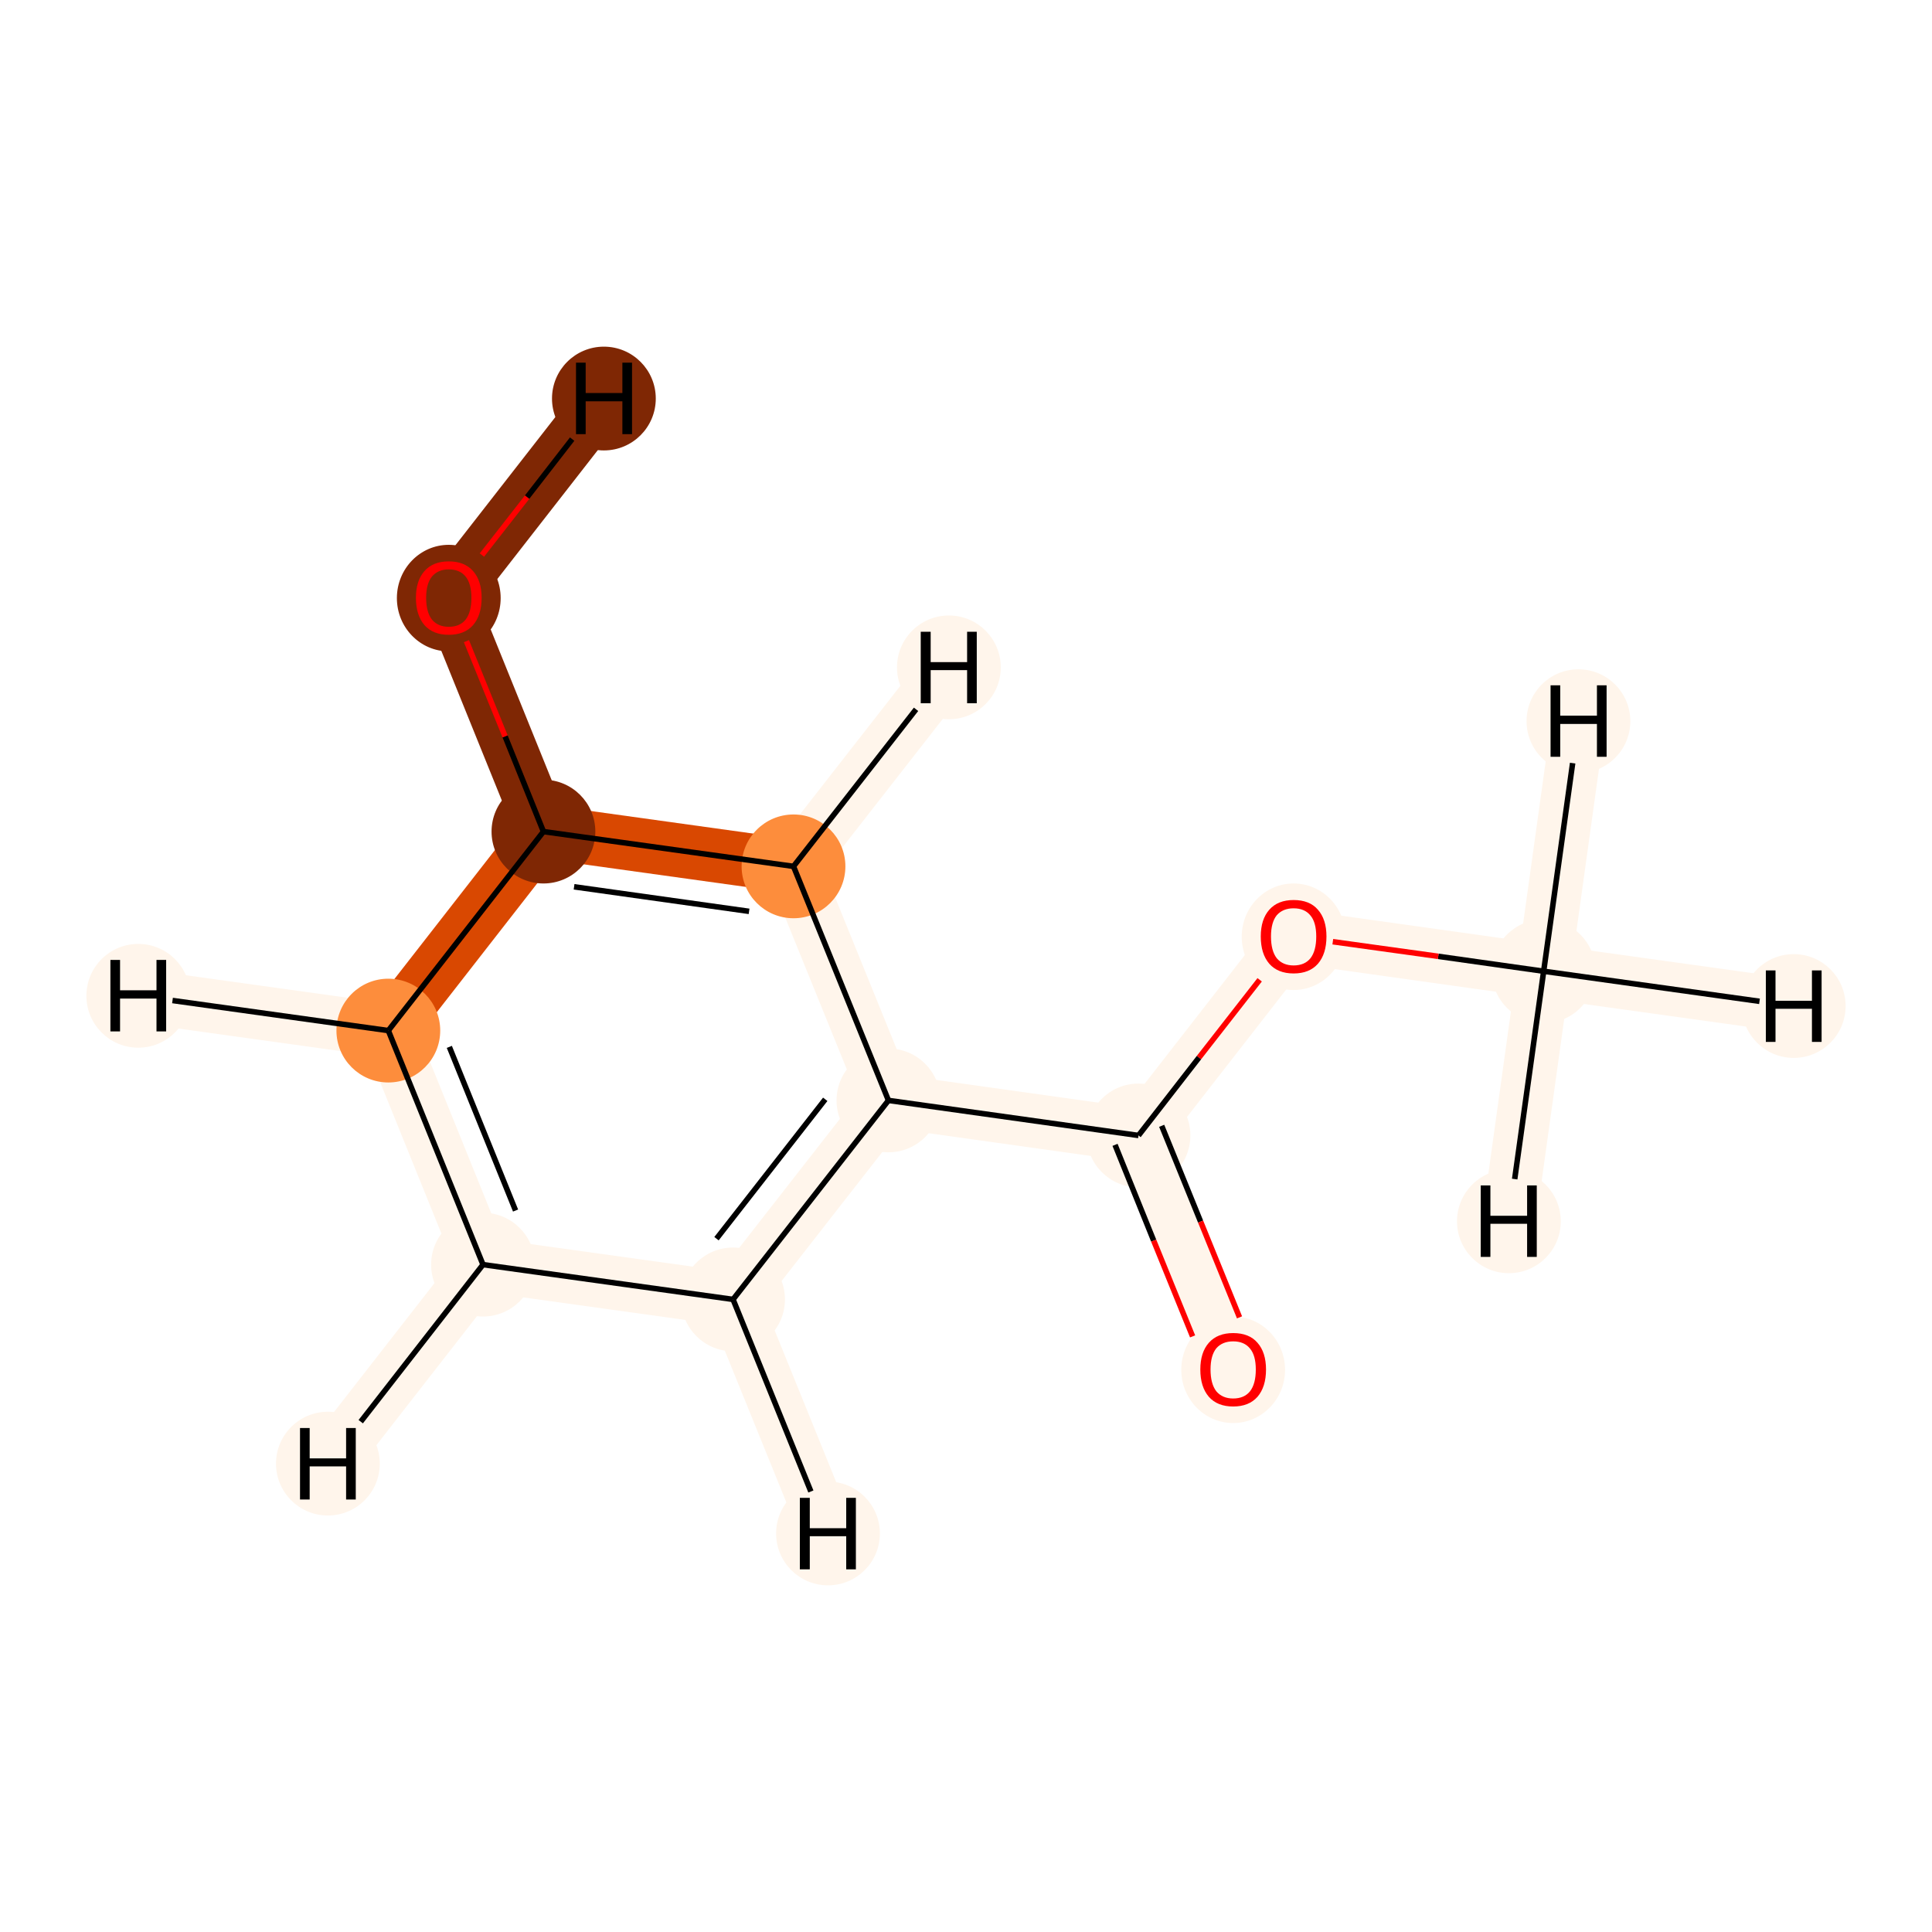 <?xml version='1.0' encoding='iso-8859-1'?>
<svg version='1.1' baseProfile='full'
              xmlns='http://www.w3.org/2000/svg'
                      xmlns:rdkit='http://www.rdkit.org/xml'
                      xmlns:xlink='http://www.w3.org/1999/xlink'
                  xml:space='preserve'
width='700px' height='700px' viewBox='0 0 700 700'>
<!-- END OF HEADER -->
<rect style='opacity:1.0;fill:#FFFFFF;stroke:none' width='700.0' height='700.0' x='0.0' y='0.0'> </rect>
<path d='M 559.3,351.9 L 468.7,339.2' style='fill:none;fill-rule:evenodd;stroke:#FFF5EB;stroke-width:19.5px;stroke-linecap:butt;stroke-linejoin:miter;stroke-opacity:1' />
<path d='M 559.3,351.9 L 649.9,364.5' style='fill:none;fill-rule:evenodd;stroke:#FFF5EB;stroke-width:19.5px;stroke-linecap:butt;stroke-linejoin:miter;stroke-opacity:1' />
<path d='M 559.3,351.9 L 571.9,261.3' style='fill:none;fill-rule:evenodd;stroke:#FFF5EB;stroke-width:19.5px;stroke-linecap:butt;stroke-linejoin:miter;stroke-opacity:1' />
<path d='M 559.3,351.9 L 546.7,442.5' style='fill:none;fill-rule:evenodd;stroke:#FFF5EB;stroke-width:19.5px;stroke-linecap:butt;stroke-linejoin:miter;stroke-opacity:1' />
<path d='M 468.7,339.2 L 412.5,411.4' style='fill:none;fill-rule:evenodd;stroke:#FFF5EB;stroke-width:19.5px;stroke-linecap:butt;stroke-linejoin:miter;stroke-opacity:1' />
<path d='M 412.5,411.4 L 446.8,496.1' style='fill:none;fill-rule:evenodd;stroke:#FFF5EB;stroke-width:19.5px;stroke-linecap:butt;stroke-linejoin:miter;stroke-opacity:1' />
<path d='M 412.5,411.4 L 321.9,398.7' style='fill:none;fill-rule:evenodd;stroke:#FFF5EB;stroke-width:19.5px;stroke-linecap:butt;stroke-linejoin:miter;stroke-opacity:1' />
<path d='M 321.9,398.7 L 265.6,470.8' style='fill:none;fill-rule:evenodd;stroke:#FFF5EB;stroke-width:19.5px;stroke-linecap:butt;stroke-linejoin:miter;stroke-opacity:1' />
<path d='M 321.9,398.7 L 287.5,313.9' style='fill:none;fill-rule:evenodd;stroke:#FFF5EB;stroke-width:19.5px;stroke-linecap:butt;stroke-linejoin:miter;stroke-opacity:1' />
<path d='M 265.6,470.8 L 175.0,458.2' style='fill:none;fill-rule:evenodd;stroke:#FFF5EB;stroke-width:19.5px;stroke-linecap:butt;stroke-linejoin:miter;stroke-opacity:1' />
<path d='M 265.6,470.8 L 300.0,555.6' style='fill:none;fill-rule:evenodd;stroke:#FFF5EB;stroke-width:19.5px;stroke-linecap:butt;stroke-linejoin:miter;stroke-opacity:1' />
<path d='M 175.0,458.2 L 140.7,373.4' style='fill:none;fill-rule:evenodd;stroke:#FFF5EB;stroke-width:19.5px;stroke-linecap:butt;stroke-linejoin:miter;stroke-opacity:1' />
<path d='M 175.0,458.2 L 118.8,530.3' style='fill:none;fill-rule:evenodd;stroke:#FFF5EB;stroke-width:19.5px;stroke-linecap:butt;stroke-linejoin:miter;stroke-opacity:1' />
<path d='M 140.7,373.4 L 196.9,301.3' style='fill:none;fill-rule:evenodd;stroke:#D94801;stroke-width:19.5px;stroke-linecap:butt;stroke-linejoin:miter;stroke-opacity:1' />
<path d='M 140.7,373.4 L 50.1,360.8' style='fill:none;fill-rule:evenodd;stroke:#FFF5EB;stroke-width:19.5px;stroke-linecap:butt;stroke-linejoin:miter;stroke-opacity:1' />
<path d='M 196.9,301.3 L 287.5,313.9' style='fill:none;fill-rule:evenodd;stroke:#D94801;stroke-width:19.5px;stroke-linecap:butt;stroke-linejoin:miter;stroke-opacity:1' />
<path d='M 196.9,301.3 L 162.6,216.5' style='fill:none;fill-rule:evenodd;stroke:#7F2704;stroke-width:19.5px;stroke-linecap:butt;stroke-linejoin:miter;stroke-opacity:1' />
<path d='M 287.5,313.9 L 343.8,241.8' style='fill:none;fill-rule:evenodd;stroke:#FFF5EB;stroke-width:19.5px;stroke-linecap:butt;stroke-linejoin:miter;stroke-opacity:1' />
<path d='M 162.6,216.5 L 218.8,144.4' style='fill:none;fill-rule:evenodd;stroke:#7F2704;stroke-width:19.5px;stroke-linecap:butt;stroke-linejoin:miter;stroke-opacity:1' />
<ellipse cx='559.3' cy='351.9' rx='18.3' ry='18.3'  style='fill:#FFF5EB;fill-rule:evenodd;stroke:#FFF5EB;stroke-width:1.0px;stroke-linecap:butt;stroke-linejoin:miter;stroke-opacity:1' />
<ellipse cx='468.7' cy='339.4' rx='18.3' ry='18.8'  style='fill:#FFF5EB;fill-rule:evenodd;stroke:#FFF5EB;stroke-width:1.0px;stroke-linecap:butt;stroke-linejoin:miter;stroke-opacity:1' />
<ellipse cx='412.5' cy='411.4' rx='18.3' ry='18.3'  style='fill:#FFF5EB;fill-rule:evenodd;stroke:#FFF5EB;stroke-width:1.0px;stroke-linecap:butt;stroke-linejoin:miter;stroke-opacity:1' />
<ellipse cx='446.8' cy='496.3' rx='18.3' ry='18.8'  style='fill:#FFF5EB;fill-rule:evenodd;stroke:#FFF5EB;stroke-width:1.0px;stroke-linecap:butt;stroke-linejoin:miter;stroke-opacity:1' />
<ellipse cx='321.9' cy='398.7' rx='18.3' ry='18.3'  style='fill:#FFF5EB;fill-rule:evenodd;stroke:#FFF5EB;stroke-width:1.0px;stroke-linecap:butt;stroke-linejoin:miter;stroke-opacity:1' />
<ellipse cx='265.6' cy='470.8' rx='18.3' ry='18.3'  style='fill:#FFF5EB;fill-rule:evenodd;stroke:#FFF5EB;stroke-width:1.0px;stroke-linecap:butt;stroke-linejoin:miter;stroke-opacity:1' />
<ellipse cx='175.0' cy='458.2' rx='18.3' ry='18.3'  style='fill:#FFF5EB;fill-rule:evenodd;stroke:#FFF5EB;stroke-width:1.0px;stroke-linecap:butt;stroke-linejoin:miter;stroke-opacity:1' />
<ellipse cx='140.7' cy='373.4' rx='18.3' ry='18.3'  style='fill:#FD8D3C;fill-rule:evenodd;stroke:#FD8D3C;stroke-width:1.0px;stroke-linecap:butt;stroke-linejoin:miter;stroke-opacity:1' />
<ellipse cx='196.9' cy='301.3' rx='18.3' ry='18.3'  style='fill:#7F2704;fill-rule:evenodd;stroke:#7F2704;stroke-width:1.0px;stroke-linecap:butt;stroke-linejoin:miter;stroke-opacity:1' />
<ellipse cx='287.5' cy='313.9' rx='18.3' ry='18.3'  style='fill:#FD8D3C;fill-rule:evenodd;stroke:#FD8D3C;stroke-width:1.0px;stroke-linecap:butt;stroke-linejoin:miter;stroke-opacity:1' />
<ellipse cx='162.6' cy='216.7' rx='18.3' ry='18.8'  style='fill:#7F2704;fill-rule:evenodd;stroke:#7F2704;stroke-width:1.0px;stroke-linecap:butt;stroke-linejoin:miter;stroke-opacity:1' />
<ellipse cx='649.9' cy='364.5' rx='18.3' ry='18.3'  style='fill:#FFF5EB;fill-rule:evenodd;stroke:#FFF5EB;stroke-width:1.0px;stroke-linecap:butt;stroke-linejoin:miter;stroke-opacity:1' />
<ellipse cx='571.9' cy='261.3' rx='18.3' ry='18.3'  style='fill:#FFF5EB;fill-rule:evenodd;stroke:#FFF5EB;stroke-width:1.0px;stroke-linecap:butt;stroke-linejoin:miter;stroke-opacity:1' />
<ellipse cx='546.7' cy='442.5' rx='18.3' ry='18.3'  style='fill:#FFF5EB;fill-rule:evenodd;stroke:#FFF5EB;stroke-width:1.0px;stroke-linecap:butt;stroke-linejoin:miter;stroke-opacity:1' />
<ellipse cx='300.0' cy='555.6' rx='18.3' ry='18.3'  style='fill:#FFF5EB;fill-rule:evenodd;stroke:#FFF5EB;stroke-width:1.0px;stroke-linecap:butt;stroke-linejoin:miter;stroke-opacity:1' />
<ellipse cx='118.8' cy='530.3' rx='18.3' ry='18.3'  style='fill:#FFF5EB;fill-rule:evenodd;stroke:#FFF5EB;stroke-width:1.0px;stroke-linecap:butt;stroke-linejoin:miter;stroke-opacity:1' />
<ellipse cx='50.1' cy='360.8' rx='18.3' ry='18.3'  style='fill:#FFF5EB;fill-rule:evenodd;stroke:#FFF5EB;stroke-width:1.0px;stroke-linecap:butt;stroke-linejoin:miter;stroke-opacity:1' />
<ellipse cx='343.8' cy='241.8' rx='18.3' ry='18.3'  style='fill:#FFF5EB;fill-rule:evenodd;stroke:#FFF5EB;stroke-width:1.0px;stroke-linecap:butt;stroke-linejoin:miter;stroke-opacity:1' />
<ellipse cx='218.8' cy='144.4' rx='18.3' ry='18.3'  style='fill:#7F2704;fill-rule:evenodd;stroke:#7F2704;stroke-width:1.0px;stroke-linecap:butt;stroke-linejoin:miter;stroke-opacity:1' />
<path class='bond-0 atom-0 atom-1' d='M 559.3,351.9 L 521.1,346.5' style='fill:none;fill-rule:evenodd;stroke:#000000;stroke-width:2.0px;stroke-linecap:butt;stroke-linejoin:miter;stroke-opacity:1' />
<path class='bond-0 atom-0 atom-1' d='M 521.1,346.5 L 482.9,341.2' style='fill:none;fill-rule:evenodd;stroke:#FF0000;stroke-width:2.0px;stroke-linecap:butt;stroke-linejoin:miter;stroke-opacity:1' />
<path class='bond-11 atom-0 atom-11' d='M 559.3,351.9 L 637.5,362.8' style='fill:none;fill-rule:evenodd;stroke:#000000;stroke-width:2.0px;stroke-linecap:butt;stroke-linejoin:miter;stroke-opacity:1' />
<path class='bond-12 atom-0 atom-12' d='M 559.3,351.9 L 569.8,276.5' style='fill:none;fill-rule:evenodd;stroke:#000000;stroke-width:2.0px;stroke-linecap:butt;stroke-linejoin:miter;stroke-opacity:1' />
<path class='bond-13 atom-0 atom-13' d='M 559.3,351.9 L 548.8,427.2' style='fill:none;fill-rule:evenodd;stroke:#000000;stroke-width:2.0px;stroke-linecap:butt;stroke-linejoin:miter;stroke-opacity:1' />
<path class='bond-1 atom-1 atom-2' d='M 456.4,355.0 L 434.4,383.2' style='fill:none;fill-rule:evenodd;stroke:#FF0000;stroke-width:2.0px;stroke-linecap:butt;stroke-linejoin:miter;stroke-opacity:1' />
<path class='bond-1 atom-1 atom-2' d='M 434.4,383.2 L 412.5,411.4' style='fill:none;fill-rule:evenodd;stroke:#000000;stroke-width:2.0px;stroke-linecap:butt;stroke-linejoin:miter;stroke-opacity:1' />
<path class='bond-2 atom-2 atom-3' d='M 404.0,414.8 L 418.0,449.5' style='fill:none;fill-rule:evenodd;stroke:#000000;stroke-width:2.0px;stroke-linecap:butt;stroke-linejoin:miter;stroke-opacity:1' />
<path class='bond-2 atom-2 atom-3' d='M 418.0,449.5 L 432.1,484.2' style='fill:none;fill-rule:evenodd;stroke:#FF0000;stroke-width:2.0px;stroke-linecap:butt;stroke-linejoin:miter;stroke-opacity:1' />
<path class='bond-2 atom-2 atom-3' d='M 420.9,407.9 L 435.0,442.6' style='fill:none;fill-rule:evenodd;stroke:#000000;stroke-width:2.0px;stroke-linecap:butt;stroke-linejoin:miter;stroke-opacity:1' />
<path class='bond-2 atom-2 atom-3' d='M 435.0,442.6 L 449.1,477.3' style='fill:none;fill-rule:evenodd;stroke:#FF0000;stroke-width:2.0px;stroke-linecap:butt;stroke-linejoin:miter;stroke-opacity:1' />
<path class='bond-3 atom-2 atom-4' d='M 412.5,411.4 L 321.9,398.7' style='fill:none;fill-rule:evenodd;stroke:#000000;stroke-width:2.0px;stroke-linecap:butt;stroke-linejoin:miter;stroke-opacity:1' />
<path class='bond-4 atom-4 atom-5' d='M 321.9,398.7 L 265.6,470.8' style='fill:none;fill-rule:evenodd;stroke:#000000;stroke-width:2.0px;stroke-linecap:butt;stroke-linejoin:miter;stroke-opacity:1' />
<path class='bond-4 atom-4 atom-5' d='M 299.0,398.3 L 259.6,448.8' style='fill:none;fill-rule:evenodd;stroke:#000000;stroke-width:2.0px;stroke-linecap:butt;stroke-linejoin:miter;stroke-opacity:1' />
<path class='bond-10 atom-9 atom-4' d='M 287.5,313.9 L 321.9,398.7' style='fill:none;fill-rule:evenodd;stroke:#000000;stroke-width:2.0px;stroke-linecap:butt;stroke-linejoin:miter;stroke-opacity:1' />
<path class='bond-5 atom-5 atom-6' d='M 265.6,470.8 L 175.0,458.2' style='fill:none;fill-rule:evenodd;stroke:#000000;stroke-width:2.0px;stroke-linecap:butt;stroke-linejoin:miter;stroke-opacity:1' />
<path class='bond-14 atom-5 atom-14' d='M 265.6,470.8 L 293.8,540.4' style='fill:none;fill-rule:evenodd;stroke:#000000;stroke-width:2.0px;stroke-linecap:butt;stroke-linejoin:miter;stroke-opacity:1' />
<path class='bond-6 atom-6 atom-7' d='M 175.0,458.2 L 140.7,373.4' style='fill:none;fill-rule:evenodd;stroke:#000000;stroke-width:2.0px;stroke-linecap:butt;stroke-linejoin:miter;stroke-opacity:1' />
<path class='bond-6 atom-6 atom-7' d='M 186.8,438.6 L 162.8,379.3' style='fill:none;fill-rule:evenodd;stroke:#000000;stroke-width:2.0px;stroke-linecap:butt;stroke-linejoin:miter;stroke-opacity:1' />
<path class='bond-15 atom-6 atom-15' d='M 175.0,458.2 L 130.7,515.1' style='fill:none;fill-rule:evenodd;stroke:#000000;stroke-width:2.0px;stroke-linecap:butt;stroke-linejoin:miter;stroke-opacity:1' />
<path class='bond-7 atom-7 atom-8' d='M 140.7,373.4 L 196.9,301.3' style='fill:none;fill-rule:evenodd;stroke:#000000;stroke-width:2.0px;stroke-linecap:butt;stroke-linejoin:miter;stroke-opacity:1' />
<path class='bond-16 atom-7 atom-16' d='M 140.7,373.4 L 62.5,362.5' style='fill:none;fill-rule:evenodd;stroke:#000000;stroke-width:2.0px;stroke-linecap:butt;stroke-linejoin:miter;stroke-opacity:1' />
<path class='bond-8 atom-8 atom-9' d='M 196.9,301.3 L 287.5,313.9' style='fill:none;fill-rule:evenodd;stroke:#000000;stroke-width:2.0px;stroke-linecap:butt;stroke-linejoin:miter;stroke-opacity:1' />
<path class='bond-8 atom-8 atom-9' d='M 208.0,321.3 L 271.4,330.2' style='fill:none;fill-rule:evenodd;stroke:#000000;stroke-width:2.0px;stroke-linecap:butt;stroke-linejoin:miter;stroke-opacity:1' />
<path class='bond-9 atom-8 atom-10' d='M 196.9,301.3 L 183.0,266.8' style='fill:none;fill-rule:evenodd;stroke:#000000;stroke-width:2.0px;stroke-linecap:butt;stroke-linejoin:miter;stroke-opacity:1' />
<path class='bond-9 atom-8 atom-10' d='M 183.0,266.8 L 169.0,232.3' style='fill:none;fill-rule:evenodd;stroke:#FF0000;stroke-width:2.0px;stroke-linecap:butt;stroke-linejoin:miter;stroke-opacity:1' />
<path class='bond-17 atom-9 atom-17' d='M 287.5,313.9 L 331.9,257.0' style='fill:none;fill-rule:evenodd;stroke:#000000;stroke-width:2.0px;stroke-linecap:butt;stroke-linejoin:miter;stroke-opacity:1' />
<path class='bond-18 atom-10 atom-18' d='M 174.6,201.1 L 191.0,180.1' style='fill:none;fill-rule:evenodd;stroke:#FF0000;stroke-width:2.0px;stroke-linecap:butt;stroke-linejoin:miter;stroke-opacity:1' />
<path class='bond-18 atom-10 atom-18' d='M 191.0,180.1 L 207.3,159.1' style='fill:none;fill-rule:evenodd;stroke:#000000;stroke-width:2.0px;stroke-linecap:butt;stroke-linejoin:miter;stroke-opacity:1' />
<path  class='atom-1' d='M 456.8 339.3
Q 456.8 333.1, 459.9 329.6
Q 463.0 326.1, 468.7 326.1
Q 474.5 326.1, 477.5 329.6
Q 480.6 333.1, 480.6 339.3
Q 480.6 345.6, 477.5 349.2
Q 474.4 352.7, 468.7 352.7
Q 463.0 352.7, 459.9 349.2
Q 456.8 345.6, 456.8 339.3
M 468.7 349.8
Q 472.7 349.8, 474.8 347.2
Q 476.9 344.5, 476.9 339.3
Q 476.9 334.2, 474.8 331.7
Q 472.7 329.1, 468.7 329.1
Q 464.8 329.1, 462.6 331.6
Q 460.5 334.2, 460.5 339.3
Q 460.5 344.5, 462.6 347.2
Q 464.8 349.8, 468.7 349.8
' fill='#FF0000'/>
<path  class='atom-3' d='M 434.9 496.2
Q 434.9 490.0, 438.0 486.5
Q 441.1 483.0, 446.8 483.0
Q 452.6 483.0, 455.6 486.5
Q 458.7 490.0, 458.7 496.2
Q 458.7 502.5, 455.6 506.1
Q 452.5 509.6, 446.8 509.6
Q 441.1 509.6, 438.0 506.1
Q 434.9 502.5, 434.9 496.2
M 446.8 506.7
Q 450.8 506.7, 452.9 504.1
Q 455.0 501.4, 455.0 496.2
Q 455.0 491.1, 452.9 488.6
Q 450.8 486.0, 446.8 486.0
Q 442.9 486.0, 440.7 488.5
Q 438.6 491.1, 438.6 496.2
Q 438.6 501.4, 440.7 504.1
Q 442.9 506.7, 446.8 506.7
' fill='#FF0000'/>
<path  class='atom-10' d='M 150.7 216.6
Q 150.7 210.4, 153.8 206.9
Q 156.9 203.4, 162.6 203.4
Q 168.3 203.4, 171.4 206.9
Q 174.5 210.4, 174.5 216.6
Q 174.5 222.9, 171.4 226.5
Q 168.3 230.0, 162.6 230.0
Q 156.9 230.0, 153.8 226.5
Q 150.7 222.9, 150.7 216.6
M 162.6 227.1
Q 166.6 227.1, 168.7 224.5
Q 170.8 221.8, 170.8 216.6
Q 170.8 211.5, 168.7 208.9
Q 166.6 206.3, 162.6 206.3
Q 158.7 206.3, 156.5 208.9
Q 154.4 211.5, 154.4 216.6
Q 154.4 221.8, 156.5 224.5
Q 158.7 227.1, 162.6 227.1
' fill='#FF0000'/>
<path  class='atom-11' d='M 639.8 351.6
L 643.3 351.6
L 643.3 362.6
L 656.5 362.6
L 656.5 351.6
L 660.0 351.6
L 660.0 377.5
L 656.5 377.5
L 656.5 365.5
L 643.3 365.5
L 643.3 377.5
L 639.8 377.5
L 639.8 351.6
' fill='#000000'/>
<path  class='atom-12' d='M 561.8 248.3
L 565.3 248.3
L 565.3 259.3
L 578.6 259.3
L 578.6 248.3
L 582.1 248.3
L 582.1 274.2
L 578.6 274.2
L 578.6 262.3
L 565.3 262.3
L 565.3 274.2
L 561.8 274.2
L 561.8 248.3
' fill='#000000'/>
<path  class='atom-13' d='M 536.5 429.5
L 540.0 429.5
L 540.0 440.5
L 553.3 440.5
L 553.3 429.5
L 556.8 429.5
L 556.8 455.4
L 553.3 455.4
L 553.3 443.4
L 540.0 443.4
L 540.0 455.4
L 536.5 455.4
L 536.5 429.5
' fill='#000000'/>
<path  class='atom-14' d='M 289.8 542.7
L 293.4 542.7
L 293.4 553.7
L 306.6 553.7
L 306.6 542.7
L 310.1 542.7
L 310.1 568.6
L 306.6 568.6
L 306.6 556.6
L 293.4 556.6
L 293.4 568.6
L 289.8 568.6
L 289.8 542.7
' fill='#000000'/>
<path  class='atom-15' d='M 108.7 517.4
L 112.2 517.4
L 112.2 528.4
L 125.4 528.4
L 125.4 517.4
L 128.9 517.4
L 128.9 543.3
L 125.4 543.3
L 125.4 531.3
L 112.2 531.3
L 112.2 543.3
L 108.7 543.3
L 108.7 517.4
' fill='#000000'/>
<path  class='atom-16' d='M 40.0 347.8
L 43.5 347.8
L 43.5 358.8
L 56.7 358.8
L 56.7 347.8
L 60.2 347.8
L 60.2 373.7
L 56.7 373.7
L 56.7 361.8
L 43.5 361.8
L 43.5 373.7
L 40.0 373.7
L 40.0 347.8
' fill='#000000'/>
<path  class='atom-17' d='M 333.6 228.9
L 337.2 228.9
L 337.2 239.9
L 350.4 239.9
L 350.4 228.9
L 353.9 228.9
L 353.9 254.8
L 350.4 254.8
L 350.4 242.8
L 337.2 242.8
L 337.2 254.8
L 333.6 254.8
L 333.6 228.9
' fill='#000000'/>
<path  class='atom-18' d='M 208.7 131.4
L 212.2 131.4
L 212.2 142.4
L 225.5 142.4
L 225.5 131.4
L 229.0 131.4
L 229.0 157.3
L 225.5 157.3
L 225.5 145.4
L 212.2 145.4
L 212.2 157.3
L 208.7 157.3
L 208.7 131.4
' fill='#000000'/>
</svg>
